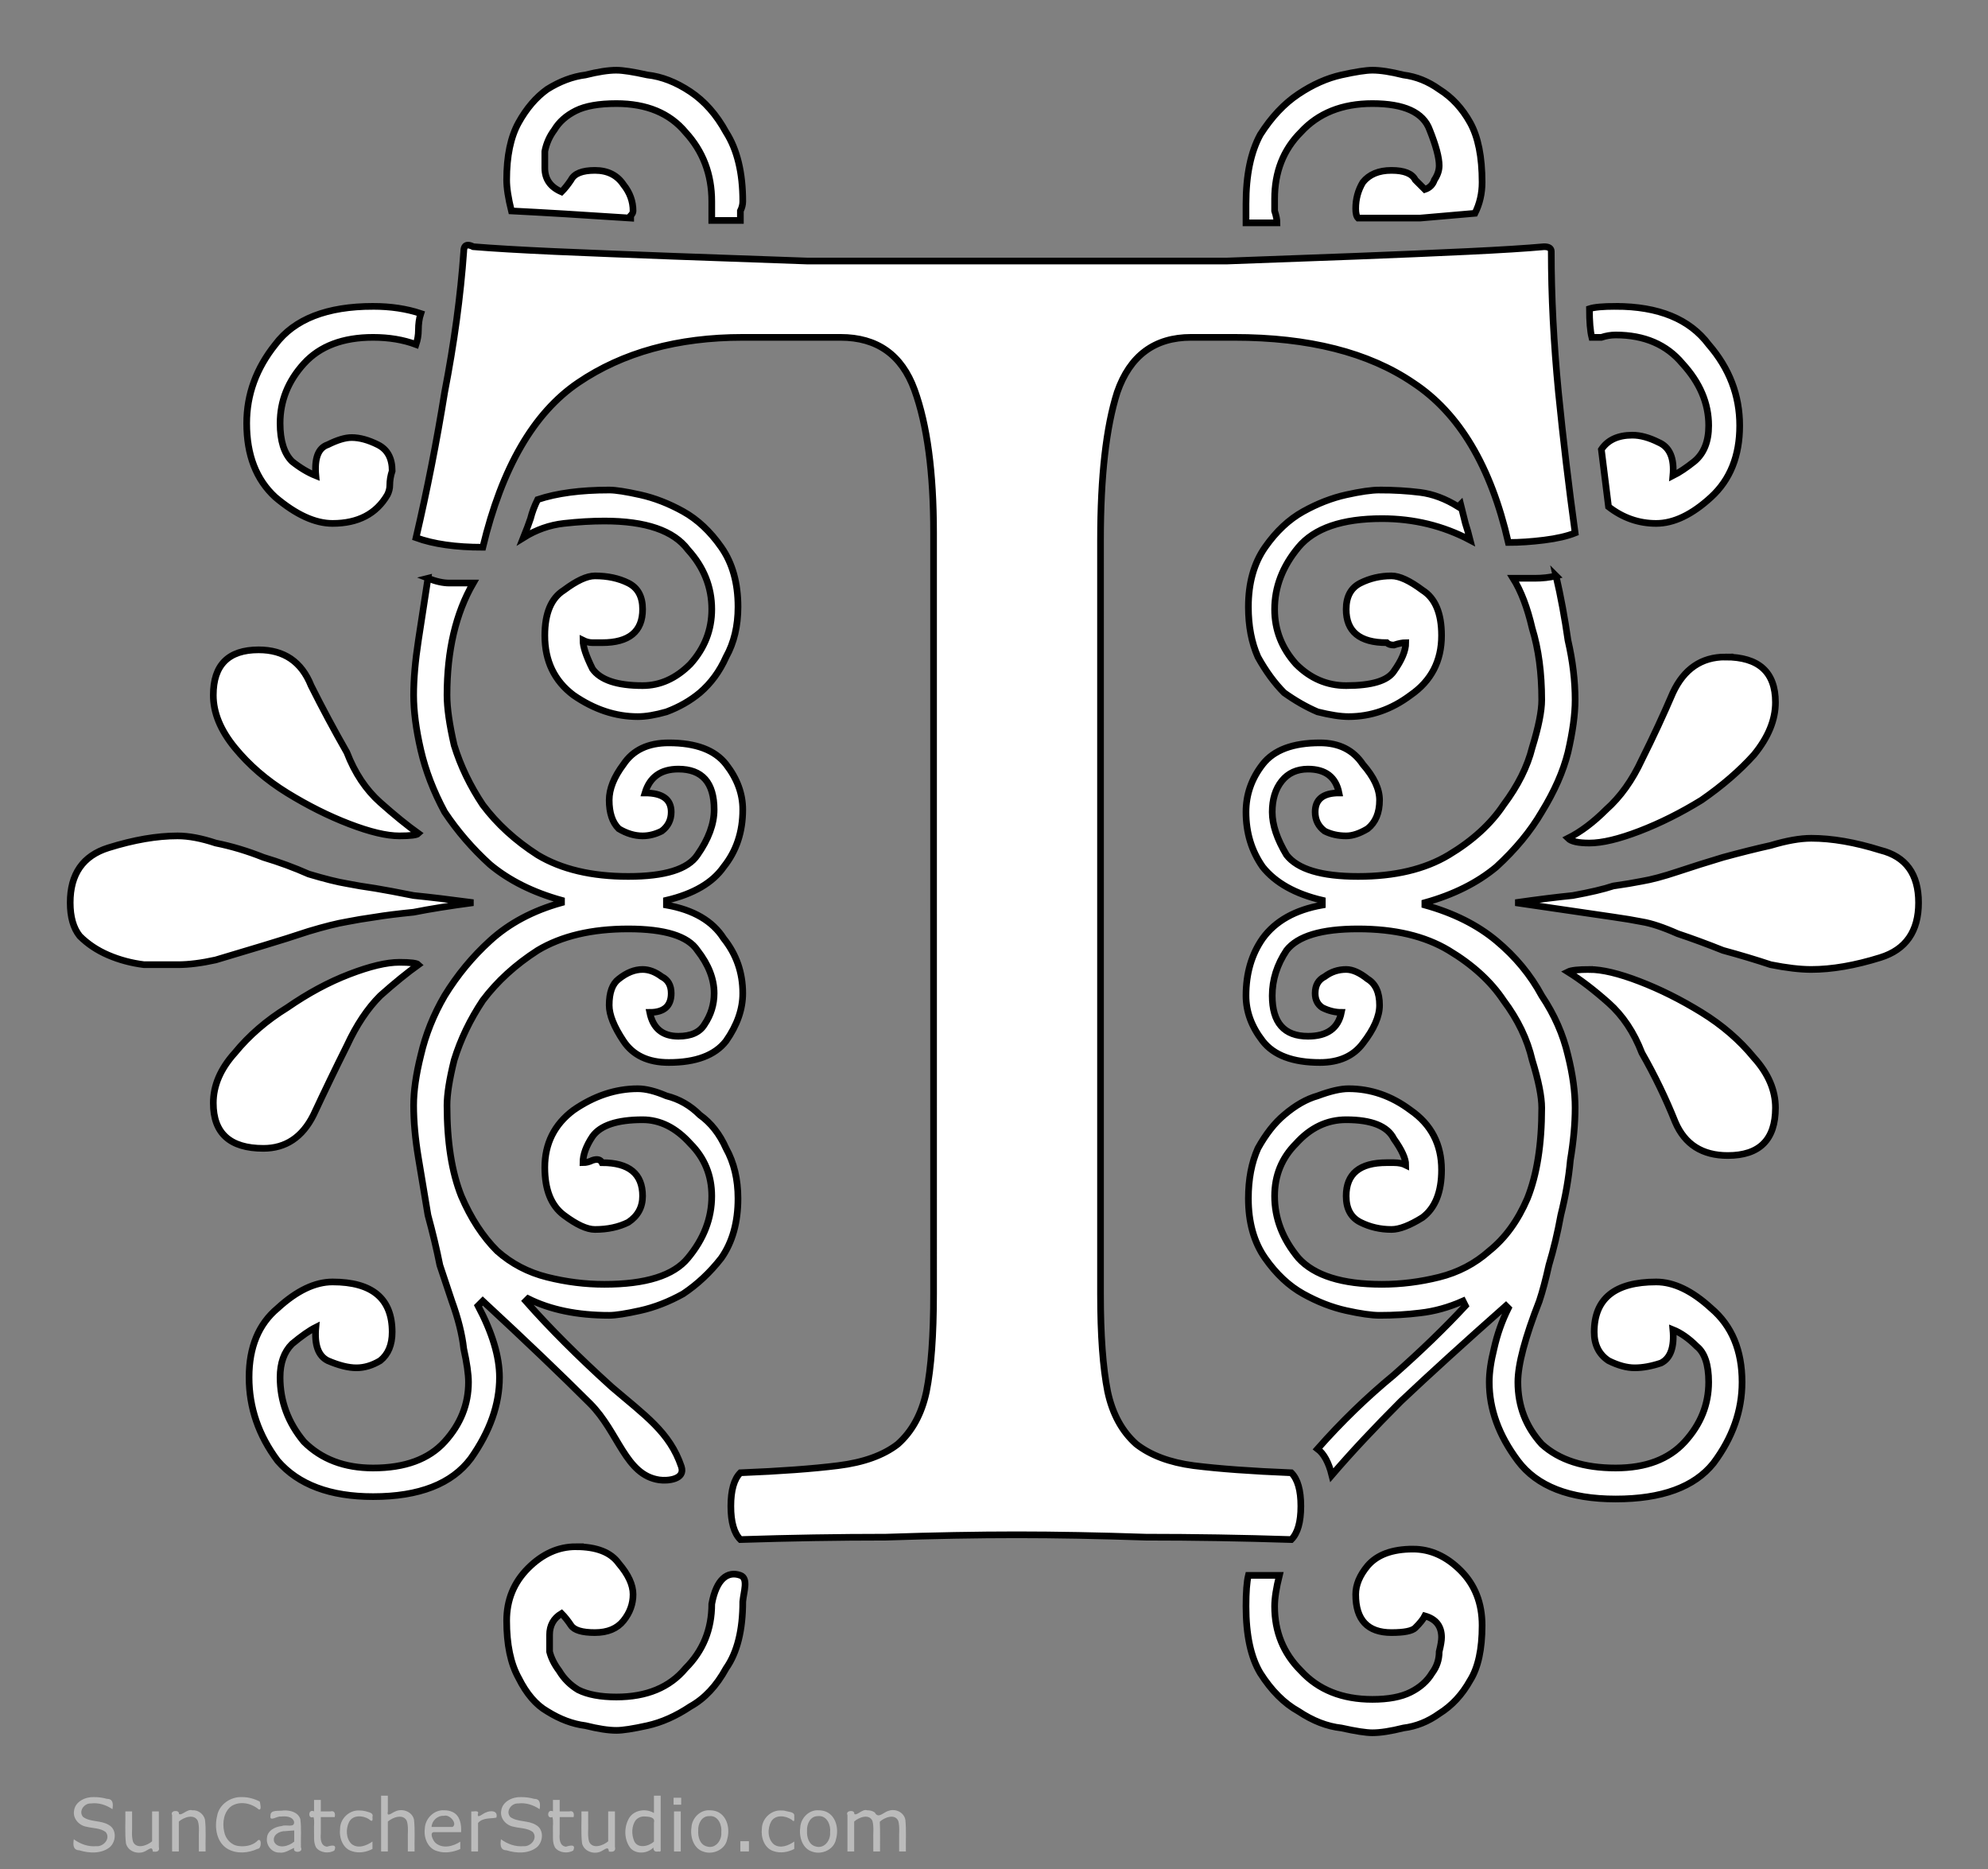 <?xml version="1.0" encoding="UTF-8" standalone="no"?>
<svg
   xmlns:dc="http://purl.org/dc/elements/1.1/"
   xmlns:cc="http://creativecommons.org/ns#"
   xmlns:rdf="http://www.w3.org/1999/02/22-rdf-syntax-ns#"
   xmlns:svg="http://www.w3.org/2000/svg"
   xmlns="http://www.w3.org/2000/svg"
   xmlns:sodipodi="http://sodipodi.sourceforge.net/DTD/sodipodi-0.dtd"
   xmlns:inkscape="http://www.inkscape.org/namespaces/inkscape"
   enable-background="new 0 0 615 483"
   version="1.1"
   viewBox="0 0 297.857 280"
   xml:space="preserve"
   id="svg92"
   sodipodi:docname="decorative-ornamental-font-letter-t-111111.svg"
   width="297.857"
   height="280"
   inkscape:version="1.0.1 (3bc2e813f5, 2020-09-07)"><rect x="0" y="0" width="297.857" height="280" fill="#808080" stroke="none"/><defs
   id="defs96">
	
	
	
	
	
	
	
</defs><sodipodi:namedview
   pagecolor="#ffffff"
   bordercolor="#666666"
   borderopacity="1"
   objecttolerance="10"
   gridtolerance="10"
   guidetolerance="10"
   inkscape:pageopacity="0"
   inkscape:pageshadow="2"
   inkscape:window-width="1366"
   inkscape:window-height="705"
   id="namedview94"
   showgrid="false"
   fit-margin-top="10"
   fit-margin-left="10"
   fit-margin-right="10"
   fit-margin-bottom="20"
   inkscape:showpageshadow="false"
   inkscape:zoom="1.3061355"
   inkscape:cx="211.98615"
   inkscape:cy="133.45957"
   inkscape:window-x="-8"
   inkscape:window-y="-8"
   inkscape:window-maximized="1"
   inkscape:current-layer="svg92"
   inkscape:document-rotation="0"
   lock-margins="false" />


















<g
   aria-label="t"
   style="font-style:normal;font-variant:normal;font-weight:normal;font-stretch:normal;font-size:6.667px;line-height:1.25;font-family:'Open Sans';-inkscape-font-specification:'Open Sans, Normal';font-variant-ligatures:normal;font-variant-caps:normal;font-variant-numeric:normal;font-feature-settings:normal;text-align:start;letter-spacing:0px;word-spacing:0px;writing-mode:lr-tb;text-anchor:start;fill:#ffffff;fill-opacity:1;stroke:#000000;stroke-width:0.933;stroke-opacity:1"
   id="text825"
   transform="matrix(1.072,0,0,1.072,-58.804,-52.732)"><path
     style="font-style:normal;font-variant:normal;font-weight:normal;font-stretch:normal;font-size:333.333px;font-family:'Apex Lake';-inkscape-font-specification:'Apex Lake';fill:#ffffff;fill-opacity:1;stroke:#000000;stroke-width:0.933;stroke-opacity:1"
     d="m 109.195,33.738 c -1.111,0 -2.556,0.222 -4.334,0.666 -1.778,0.222 -3.556,0.889 -5.334,2 -1.556,1.111 -2.889,2.668 -4,4.668 -1.111,2 -1.666,4.667 -1.666,8 0,1.111 0.222,2.554 0.666,4.332 4.444,0.222 10.001,0.556 16.668,1 v -0.332 c 0.222,-0.222 0.332,-0.446 0.332,-0.668 0,-1.333 -0.443,-2.555 -1.332,-3.666 -0.889,-1.333 -2.222,-2 -4,-2 -1.778,0 -2.89,0.445 -3.334,1.334 -0.444,0.667 -0.89,1.222 -1.334,1.666 -1.556,-0.667 -2.332,-1.778 -2.332,-3.334 v -2.332 c 0.222,-1.111 0.665,-2.111 1.332,-3 0.667,-1.111 1.667,-2.001 3,-2.668 1.333,-0.667 3.224,-1 5.668,-1 4.222,0 7.444,1.333 9.666,4 2.444,2.667 3.666,5.89 3.666,9.668 v 2.666 h 4 v -1.334 c 0.222,-0.444 0.334,-0.888 0.334,-1.332 0,-4 -0.778,-7.224 -2.334,-9.668 -1.333,-2.444 -3,-4.333 -5,-5.666 -2,-1.333 -4,-2.112 -6,-2.334 -2,-0.444 -3.443,-0.666 -4.332,-0.666 z m 105.666,0 c -0.889,0 -2.334,0.222 -4.334,0.666 -2,0.444 -4,1.335 -6,2.668 -2,1.333 -3.776,3.222 -5.332,5.666 -1.333,2.444 -2,5.666 -2,9.666 v 2.668 h 4.332 c 0,-0.444 -0.11,-1.001 -0.332,-1.668 v -1.666 c 0,-3.778 1.222,-6.89 3.666,-9.334 2.444,-2.667 5.778,-4 10,-4 4.444,0 7.111,1.224 8,3.668 0.889,2.222 1.334,3.889 1.334,5 0,0.667 -0.224,1.333 -0.668,2 -0.222,0.667 -0.665,1.11 -1.332,1.332 -0.222,-0.222 -0.667,-0.665 -1.334,-1.332 -0.444,-0.889 -1.556,-1.334 -3.334,-1.334 -1.778,0 -3.111,0.555 -4,1.666 -0.667,1.111 -1,2.335 -1,3.668 0,0.667 0.112,1.11 0.334,1.332 h 8.666 c 2.667,-0.222 5.224,-0.444 7.668,-0.666 0.667,-1.333 1,-2.778 1,-4.334 0,-3.556 -0.557,-6.332 -1.668,-8.332 -1.111,-2 -2.554,-3.557 -4.332,-4.668 -1.556,-1.111 -3.222,-1.778 -5,-2 -1.778,-0.444 -3.223,-0.666 -4.334,-0.666 z M 88.383,58.186 c -0.347,0.035 -0.521,0.331 -0.521,0.887 -0.444,6.222 -1.333,12.777 -2.666,19.666 -1.111,6.889 -2.444,13.667 -4,20.334 2.444,0.889 5.554,1.332 9.332,1.332 2.667,-11.111 7.112,-18.778 13.334,-23 6.222,-4.222 13.889,-6.332 23,-6.332 h 13.666 c 5.111,0 8.556,2.443 10.334,7.332 1.778,4.889 2.666,11.556 2.666,20 V 204.738 c 0,5.778 -0.333,10.333 -1,13.666 -0.667,3.111 -2,5.556 -4,7.334 -2,1.556 -4.776,2.556 -8.332,3 -3.556,0.444 -8.112,0.778 -13.668,1 -0.889,0.889 -1.332,2.444 -1.332,4.666 0,2.222 0.443,3.779 1.332,4.668 6.889,-0.222 13.667,-0.334 20.334,-0.334 6.667,-0.222 12.778,-0.334 18.334,-0.334 5.333,0 11.333,0.112 18,0.334 6.667,0 13.443,0.112 20.332,0.334 0.889,-0.889 1.334,-2.446 1.334,-4.668 0,-2.222 -0.445,-3.777 -1.334,-4.666 -5.556,-0.222 -10.11,-0.556 -13.666,-1 -3.333,-0.444 -6,-1.444 -8,-3 -2,-1.778 -3.333,-4.223 -4,-7.334 -0.667,-3.333 -1,-7.888 -1,-13.666 V 99.404 c 0,-8.889 0.778,-15.777 2.334,-20.666 1.778,-5.111 5.221,-7.666 10.332,-7.666 h 6 c 10.444,0 18.778,2.11 25,6.332 6.444,4.222 10.89,11.667 13.334,22.334 1.556,0 3.222,-0.112 5,-0.334 1.778,-0.222 3.223,-0.556 4.334,-1 -0.889,-6.444 -1.667,-12.999 -2.334,-19.666 -0.667,-6.889 -1,-13.444 -1,-19.666 0,-0.444 -0.333,-0.668 -1,-0.668 -2.444,0.222 -5.999,0.446 -10.666,0.668 -4.667,0.222 -9.89,0.444 -15.668,0.666 -5.778,0.222 -11.778,0.444 -18,0.666 h -17.332 -23.668 -17.666 c -6.444,-0.222 -12.666,-0.444 -18.666,-0.666 -6,-0.222 -11.557,-0.444 -16.668,-0.666 -4.889,-0.222 -8.665,-0.446 -11.332,-0.668 -0.333,-0.167 -0.604,-0.24 -0.812,-0.219 z m -13.188,8.553 c -6.444,0 -11.001,1.778 -13.668,5.334 -2.667,3.333 -4,7 -4,11 0,4.444 1.333,7.888 4,10.332 2.889,2.444 5.556,3.668 8,3.668 3.556,0 6.112,-1.333 7.668,-4 0.222,-0.444 0.332,-0.89 0.332,-1.334 0,-0.667 0.112,-1.333 0.334,-2 0,-1.778 -0.667,-2.999 -2,-3.666 -1.333,-0.667 -2.555,-1 -3.666,-1 -0.889,0 -2.001,0.333 -3.334,1 -1.333,0.444 -1.888,1.888 -1.666,4.332 -1.111,-0.444 -2.223,-1.111 -3.334,-2 -1.111,-1.111 -1.666,-2.888 -1.666,-5.332 10e-7,-3.111 1.11,-5.89 3.332,-8.334 2.222,-2.444 5.446,-3.666 9.668,-3.666 2.222,0 4.222,0.333 6,1 0.222,-0.667 0.332,-1.333 0.332,-2 0,-0.889 0.112,-1.667 0.334,-2.334 -2,-0.667 -4.222,-1 -6.666,-1 z m 173.666,0 c -1.778,0 -2.999,0.112 -3.666,0.334 0,1.778 0.11,3.111 0.332,4 h 1.334 c 0.667,-0.222 1.333,-0.334 2,-0.334 4,0 7.112,1.333 9.334,4 2.444,2.667 3.666,5.555 3.666,8.666 0,2.222 -0.667,3.889 -2,5 -1.111,0.889 -2.111,1.556 -3,2 0.222,-2.444 -0.444,-3.999 -2,-4.666 -1.333,-0.667 -2.555,-1 -3.666,-1 -2,0 -3.445,0.667 -4.334,2 l 1,8 c 2,1.556 4.222,2.334 6.666,2.334 2.444,0 5.001,-1.224 7.668,-3.668 2.667,-2.444 4,-5.778 4,-10 0,-4.222 -1.445,-7.999 -4.334,-11.332 -2.667,-3.556 -7,-5.334 -13,-5.334 z M 108.195,92.404 c -4,0 -7.333,0.445 -10,1.334 -0.444,0.889 -0.778,1.777 -1,2.666 -0.222,0.667 -0.556,1.557 -1,2.668 1.778,-1.111 3.666,-1.778 5.666,-2 2,-0.222 3.888,-0.334 5.666,-0.334 5.778,0 9.668,1.333 11.668,4 2.222,2.444 3.332,5.223 3.332,8.334 0,2.889 -1,5.444 -3,7.666 -2,2 -4.222,3 -6.666,3 -3.556,0 -5.889,-0.778 -7,-2.334 -0.889,-1.778 -1.334,-3.111 -1.334,-4 0.444,0.222 0.89,0.334 1.334,0.334 h 1.334 c 3.778,0 5.666,-1.555 5.666,-4.666 0,-1.778 -0.667,-3.001 -2,-3.668 -1.333,-0.667 -2.888,-1 -4.666,-1 -1.111,0 -2.556,0.667 -4.334,2 -1.778,1.111 -2.666,3.223 -2.666,6.334 0,3.556 1.333,6.334 4,8.334 2.889,2 5.889,3 9,3 1.111,0 2.444,-0.224 4,-0.668 1.778,-0.667 3.333,-1.555 4.666,-2.666 1.556,-1.333 2.777,-3 3.666,-5 1.111,-2 1.668,-4.333 1.668,-7 0,-3.333 -0.778,-6.112 -2.334,-8.334 -1.556,-2.222 -3.334,-3.889 -5.334,-5 -2,-1.111 -4,-1.888 -6,-2.332 -2,-0.444 -3.443,-0.668 -4.332,-0.668 z m 107.666,0 c -1.111,0 -2.666,0.224 -4.666,0.668 -2,0.444 -4,1.221 -6,2.332 -2,1.111 -3.778,2.778 -5.334,5 -1.556,2.222 -2.334,5.001 -2.334,8.334 0,2.667 0.445,5 1.334,7 1.111,2 2.333,3.667 3.666,5 1.556,1.111 3.112,1.999 4.668,2.666 1.778,0.444 3.221,0.668 4.332,0.668 3.111,0 6.001,-1 8.668,-3 2.889,-2 4.332,-4.778 4.332,-8.334 0,-3.111 -0.888,-5.223 -2.666,-6.334 -1.778,-1.333 -3.223,-2 -4.334,-2 -1.556,0 -2.999,0.333 -4.332,1 -1.333,0.667 -2,1.89 -2,3.668 0,3.111 1.888,4.666 5.666,4.666 0.222,0.222 0.556,0.334 1,0.334 0.667,-0.222 1.222,-0.334 1.666,-0.334 0,1.111 -0.555,2.444 -1.666,4 -0.889,1.333 -3.11,2 -6.666,2 -2.667,0 -5,-1 -7,-3 -2,-2.222 -3,-4.777 -3,-7.666 0,-3.111 1.11,-6.001 3.332,-8.668 2.222,-2.667 6.112,-4 11.668,-4 4.444,0 8.554,1 12.332,3 -0.222,-0.889 -0.444,-1.665 -0.666,-2.332 l -0.666,-2.668 -0.334,0.334 c -1.778,-1.111 -3.556,-1.778 -5.334,-2 -1.778,-0.222 -3.666,-0.334 -5.666,-0.334 z m 24.666,12 c -0.889,0.222 -1.889,0.334 -3,0.334 h -3 c 1.111,1.778 2.001,4.111 2.668,7 0.889,2.889 1.332,6.222 1.332,10 0,1.556 -0.443,3.777 -1.332,6.666 -0.667,2.667 -2,5.333 -4,8 -1.778,2.667 -4.335,5 -7.668,7 -3.333,2 -7.555,3 -12.666,3 -5.111,0 -8.444,-1 -10,-3 -1.333,-2.222 -2,-4.222 -2,-6 0,-1.778 0.445,-3.221 1.334,-4.332 0.889,-1.111 2.11,-1.668 3.666,-1.668 2.444,0 3.89,1.112 4.334,3.334 -2.222,0 -3.334,0.888 -3.334,2.666 0,1.111 0.445,2.001 1.334,2.668 0.889,0.444 1.889,0.666 3,0.666 0.889,0 1.889,-0.333 3,-1 1.111,-0.889 1.666,-2.222 1.666,-4 0,-1.556 -0.778,-3.222 -2.334,-5 -1.333,-2 -3.333,-3 -6,-3 -3.778,0 -6.444,1 -8,3 -1.556,2 -2.332,4.222 -2.332,6.666 0,2.889 0.776,5.446 2.332,7.668 1.778,2.222 4.556,3.777 8.334,4.666 v 0.666 c -3.778,0.667 -6.556,2.224 -8.334,4.668 -1.556,2.222 -2.332,4.889 -2.332,8 0,2.222 0.776,4.332 2.332,6.332 1.556,2 4.222,3 8,3 2.667,0 4.667,-0.888 6,-2.666 1.556,-2 2.334,-3.778 2.334,-5.334 0,-1.778 -0.555,-2.999 -1.666,-3.666 -1.111,-0.889 -2.111,-1.334 -3,-1.334 -1.111,0 -2.111,0.333 -3,1 -0.889,0.444 -1.334,1.223 -1.334,2.334 0,0.889 0.333,1.556 1,2 0.889,0.444 1.777,0.666 2.666,0.666 -0.444,2.222 -1.999,3.334 -4.666,3.334 -3.333,0 -5,-1.888 -5,-5.666 0,-2.222 0.667,-4.334 2,-6.334 1.556,-2 4.889,-3 10,-3 5.111,0 9.333,1 12.666,3 3.333,2 5.89,4.333 7.668,7 2,2.667 3.333,5.445 4,8.334 0.889,2.889 1.332,5.11 1.332,6.666 0,5.111 -0.667,9.333 -2,12.666 -1.333,3.111 -3.11,5.556 -5.332,7.334 -2,1.778 -4.333,2.999 -7,3.666 -2.667,0.667 -5.333,1 -8,1 -5.556,0 -9.446,-1.222 -11.668,-3.666 -2.222,-2.667 -3.332,-5.555 -3.332,-8.666 0,-2.889 1,-5.334 3,-7.334 2,-2.222 4.333,-3.334 7,-3.334 3.556,0 5.777,0.89 6.666,2.668 1.111,1.556 1.666,2.777 1.666,3.666 -0.444,-0.222 -0.999,-0.334 -1.666,-0.334 h -1 c -3.778,0 -5.666,1.557 -5.666,4.668 0,1.778 0.667,2.999 2,3.666 1.333,0.667 2.776,1 4.332,1 1.111,0 2.556,-0.555 4.334,-1.666 1.778,-1.333 2.666,-3.557 2.666,-6.668 0,-3.556 -1.443,-6.332 -4.332,-8.332 -2.667,-2 -5.557,-3 -8.668,-3 -1.111,0 -2.554,0.333 -4.332,1 -1.556,0.444 -3.112,1.333 -4.668,2.666 -1.333,1.111 -2.555,2.666 -3.666,4.666 -0.889,2 -1.334,4.333 -1.334,7 0,3.333 0.778,6.112 2.334,8.334 1.556,2.222 3.334,3.889 5.334,5 2,1.111 4,1.89 6,2.334 2,0.444 3.555,0.666 4.666,0.666 2,0 3.888,-0.112 5.666,-0.334 2,-0.222 4,-0.777 6,-1.666 l 0.334,0.666 c -2.889,3.111 -6.222,6.335 -10,9.668 -3.778,3.111 -7.333,6.554 -10.666,10.332 0.889,0.667 1.556,1.89 2,3.668 2.667,-3.111 5.888,-6.556 9.666,-10.334 4,-3.778 8.888,-8.223 14.666,-13.334 l 0.334,0.334 c -0.889,1.778 -1.556,3.666 -2,5.666 -0.444,1.778 -0.666,3.335 -0.666,4.668 0,3.778 1.333,7.444 4,11 2.667,3.556 7.222,5.332 13.666,5.332 6.444,0 10.999,-1.667 13.666,-5 2.667,-3.556 4,-7.332 4,-11.332 0,-4.444 -1.443,-7.89 -4.332,-10.334 -2.667,-2.444 -5.224,-3.666 -7.668,-3.666 -5.778,0 -8.666,2.333 -8.666,7 0,1.778 0.667,3.111 2,4 1.333,0.667 2.555,1 3.666,1 1.111,0 2.335,-0.224 3.668,-0.668 1.333,-0.667 1.888,-2.222 1.666,-4.666 1.111,0.444 2.223,1.223 3.334,2.334 1.111,0.889 1.666,2.556 1.666,5 0,3.111 -1.112,5.888 -3.334,8.332 -2.222,2.444 -5.444,3.668 -9.666,3.668 -4.444,0 -7.89,-1.112 -10.334,-3.334 -2.222,-2.444 -3.332,-5.333 -3.332,-8.666 0,-2.444 1,-6.223 3,-11.334 0.444,-1.333 0.888,-3 1.332,-5 0.667,-2.222 1.224,-4.556 1.668,-7 0.667,-2.667 1.11,-5.222 1.332,-7.666 0.444,-2.667 0.668,-5.112 0.668,-7.334 0,-2.222 -0.333,-4.667 -1,-7.334 -0.667,-2.889 -1.89,-5.665 -3.668,-8.332 -1.556,-2.889 -3.665,-5.446 -6.332,-7.668 -2.667,-2.222 -6,-3.889 -10,-5 v -0.332 c 4,-1.111 7.333,-2.778 10,-5 2.667,-2.444 4.776,-5.001 6.332,-7.668 1.778,-2.889 3.001,-5.665 3.668,-8.332 0.667,-2.889 1,-5.334 1,-7.334 0,-2.667 -0.333,-5.445 -1,-8.334 -0.444,-3.111 -1.001,-6.111 -1.668,-9 z m -157.666,0.334 c -0.444,2.889 -0.89,5.777 -1.334,8.666 -0.444,2.889 -0.666,5.446 -0.666,7.668 0,2.222 0.333,4.777 1,7.666 0.667,2.889 1.778,5.777 3.334,8.666 1.778,2.667 3.888,5.112 6.332,7.334 2.667,2.222 6,3.889 10,5 v 0.334 c -4,1.111 -7.333,2.888 -10,5.332 -2.444,2.222 -4.554,4.779 -6.332,7.668 -1.556,2.667 -2.667,5.443 -3.334,8.332 -0.667,2.667 -1,5 -1,7 0,2.222 0.222,4.667 0.666,7.334 0.444,2.667 0.89,5.333 1.334,8 0.667,2.444 1.222,4.778 1.666,7 0.667,2 1.224,3.667 1.668,5 0.889,2.444 1.444,4.666 1.666,6.666 0.444,2 0.666,3.557 0.666,4.668 0,3.111 -1.11,5.888 -3.332,8.332 -2.222,2.444 -5.556,3.668 -10,3.668 -4,0 -7.224,-1.224 -9.668,-3.668 -2.222,-2.667 -3.332,-5.667 -3.332,-9 10e-7,-2 0.555,-3.555 1.666,-4.666 1.333,-1.111 2.445,-1.89 3.334,-2.334 -0.222,2.444 0.333,4.001 1.666,4.668 1.556,0.667 2.889,1 4,1 1.111,0 2.223,-0.333 3.334,-1 1.111,-0.889 1.666,-2.222 1.666,-4 0,-4.667 -2.778,-7 -8.334,-7 -2.444,0 -4.999,1.222 -7.666,3.666 -2.667,2.222 -4,5.444 -4,9.666 0,4.222 1.333,8.112 4,11.668 2.889,3.333 7.334,5 13.334,5 6.444,0 10.999,-1.778 13.666,-5.334 2.667,-3.778 4,-7.556 4,-11.334 0,-2.889 -1,-6.222 -3,-10 l 0.666,-0.666 c 6,5.556 11,10.334 15,14.334 4,4 4.92,9.973 9.668,10.666 1.189,0.173 3.688,-0.075 3.082,-1.867 -1.623,-4.804 -5.083,-7.133 -9.75,-11.133 -4.667,-4.222 -8.667,-8.222 -12,-12 l 0.334,-0.334 c 3.111,1.556 6.89,2.334 11.334,2.334 0.889,0 2.332,-0.222 4.332,-0.666 2,-0.444 4,-1.223 6,-2.334 2,-1.333 3.778,-3 5.334,-5 1.556,-2.222 2.334,-5.001 2.334,-8.334 0,-2.667 -0.557,-5 -1.668,-7 -0.889,-2 -2.11,-3.555 -3.666,-4.666 -1.333,-1.333 -2.888,-2.222 -4.666,-2.666 -1.556,-0.667 -2.889,-1 -4,-1 -3.111,0 -6.111,1 -9,3 -2.667,2 -4,4.667 -4,8 0,3.111 0.888,5.333 2.666,6.666 1.778,1.333 3.223,2 4.334,2 1.778,0 3.333,-0.333 4.666,-1 1.333,-0.889 2,-2.11 2,-3.666 0,-3.111 -1.888,-4.668 -5.666,-4.668 -0.222,-0.444 -0.667,-0.554 -1.334,-0.332 -0.444,0.222 -0.89,0.332 -1.334,0.332 0,-1.111 0.445,-2.333 1.334,-3.666 1.111,-1.556 3.444,-2.334 7,-2.334 2.444,0 4.666,1.112 6.666,3.334 2,2 3,4.445 3,7.334 0,3.111 -1.11,5.999 -3.332,8.666 -2,2.444 -5.89,3.666 -11.668,3.666 -2.667,0 -5.333,-0.333 -8,-1 -2.667,-0.667 -5,-1.888 -7,-3.666 -2,-2 -3.667,-4.555 -5,-7.666 -1.333,-3.333 -2,-7.557 -2,-12.668 0,-1.556 0.333,-3.665 1,-6.332 0.889,-2.889 2.222,-5.667 4,-8.334 2,-2.667 4.557,-5 7.668,-7 3.333,-2 7.555,-3 12.666,-3 5.111,0 8.333,1 9.666,3 1.556,2 2.334,4 2.334,6 0,1.556 -0.445,3.001 -1.334,4.334 -0.667,1.111 -1.888,1.666 -3.666,1.666 -2.222,0 -3.556,-1.112 -4,-3.334 2,0 3,-0.888 3,-2.666 0,-1.111 -0.445,-1.89 -1.334,-2.334 -0.889,-0.667 -1.777,-1 -2.666,-1 -1.111,0 -2.223,0.445 -3.334,1.334 -0.889,0.667 -1.332,1.888 -1.332,3.666 0,1.333 0.667,3 2,5 1.333,2 3.443,3 6.332,3 3.778,0 6.444,-1 8,-3 1.556,-2.222 2.334,-4.444 2.334,-6.666 0,-2.889 -0.888,-5.444 -2.666,-7.666 -1.556,-2.444 -4.222,-4.001 -8,-4.668 v -0.666 c 3.778,-0.889 6.444,-2.444 8,-4.666 1.778,-2.222 2.666,-4.889 2.666,-8 0,-2.222 -0.778,-4.334 -2.334,-6.334 -1.556,-2 -4.222,-3 -8,-3 -2.889,0 -4.999,1 -6.332,3 -1.333,1.778 -2,3.444 -2,5 0,1.778 0.443,3.111 1.332,4 1.111,0.667 2.223,1 3.334,1 0.889,0 1.777,-0.222 2.666,-0.666 0.889,-0.667 1.334,-1.557 1.334,-2.668 0,-1.778 -1.222,-2.666 -3.666,-2.666 0.667,-2.222 2.222,-3.334 4.666,-3.334 3.333,0 5,1.89 5,5.668 0,2 -0.778,4.11 -2.334,6.332 -1.333,2 -4.555,3 -9.666,3 -5.111,0 -9.333,-1 -12.666,-3 -3.111,-2 -5.668,-4.333 -7.668,-7 -1.778,-2.667 -3.111,-5.443 -4,-8.332 -0.667,-2.889 -1,-5.222 -1,-7 0,-6.222 1.224,-11.446 3.668,-15.668 h -3.334 c -0.889,0 -1.889,-0.222 -3,-0.666 z m -23.666,10 c -4.222,0 -6.334,2.112 -6.334,6.334 0,2.444 1,4.888 3,7.332 2,2.444 4.445,4.556 7.334,6.334 2.889,1.778 5.777,3.223 8.666,4.334 2.889,1.111 5.222,1.666 7,1.666 1.556,0 2.444,-0.112 2.666,-0.334 -1.556,-1.111 -3.332,-2.554 -5.332,-4.332 -2,-1.778 -3.557,-4.111 -4.668,-7 -1.778,-3.111 -3.444,-6.223 -5,-9.334 -1.333,-3.333 -3.776,-5 -7.332,-5 z m 205,1 c -3.333,0 -5.778,1.667 -7.334,5 -1.333,3.111 -2.778,6.223 -4.334,9.334 -1.333,2.889 -3,5.222 -5,7 -1.778,1.778 -3.554,3.111 -5.332,4 0.444,0.444 1.444,0.666 3,0.666 1.778,0 4.111,-0.555 7,-1.666 2.889,-1.111 5.777,-2.556 8.666,-4.334 2.889,-2 5.334,-4.112 7.334,-6.334 2,-2.444 3,-4.888 3,-7.332 0,-4.222 -2.333,-6.334 -7,-6.334 z m -216.334,25 c -2.889,0 -6.11,0.555 -9.666,1.666 -3.556,1.111 -5.334,3.668 -5.334,7.668 0,2 0.445,3.555 1.334,4.666 1.111,1.111 2.444,1.999 4,2.666 1.556,0.667 3.222,1.112 5,1.334 h 4.666 c 1.556,0 3.334,-0.222 5.334,-0.666 l 6.666,-2 c 2.222,-0.667 4.334,-1.333 6.334,-2 2.222,-0.667 3.999,-1.112 5.332,-1.334 1.111,-0.222 2.444,-0.444 4,-0.666 1.333,-0.222 3.112,-0.446 5.334,-0.668 2.222,-0.444 5.001,-0.888 8.334,-1.332 -3.333,-0.444 -6.112,-0.778 -8.334,-1 -2.222,-0.444 -4.001,-0.778 -5.334,-1 -1.556,-0.222 -2.889,-0.446 -4,-0.668 -1.333,-0.222 -3.11,-0.665 -5.332,-1.332 -2,-0.889 -4.112,-1.667 -6.334,-2.334 -2.222,-0.889 -4.444,-1.556 -6.666,-2 -2,-0.667 -3.778,-1 -5.334,-1 z m 228.334,0.334 c -1.556,0 -3.446,0.333 -5.668,1 -2,0.444 -4.222,0.999 -6.666,1.666 -2.222,0.667 -4.334,1.333 -6.334,2 -2,0.667 -3.667,1.112 -5,1.334 -1.111,0.222 -2.444,0.444 -4,0.666 -1.333,0.444 -3.222,0.89 -5.666,1.334 -2.222,0.222 -4.889,0.556 -8,1 6,0.889 10.555,1.556 13.666,2 1.556,0.222 2.889,0.444 4,0.666 1.333,0.222 3,0.777 5,1.666 2,0.667 4.112,1.445 6.334,2.334 2.444,0.667 4.666,1.333 6.666,2 2.222,0.444 4.112,0.666 5.668,0.666 2.889,0 6.11,-0.555 9.666,-1.666 3.556,-1.111 5.334,-3.666 5.334,-7.666 0,-4 -1.778,-6.445 -5.334,-7.334 -3.556,-1.111 -6.777,-1.666 -9.666,-1.666 z M 78.861,158.404 c -1.778,0 -4.111,0.557 -7,1.668 -2.889,1.111 -5.777,2.666 -8.666,4.666 -2.889,1.778 -5.334,3.89 -7.334,6.334 -2,2.222 -3,4.556 -3,7 0,4.222 2.333,6.332 7,6.332 3.111,0 5.444,-1.555 7,-4.666 1.556,-3.333 3.11,-6.555 4.666,-9.666 1.333,-2.889 2.89,-5.222 4.668,-7 2,-1.778 3.776,-3.223 5.332,-4.334 -0.222,-0.222 -1.11,-0.334 -2.666,-0.334 z m 166.334,1 c -1.556,0 -2.556,0.112 -3,0.334 1.778,1.111 3.666,2.556 5.666,4.334 2,1.778 3.555,4.111 4.666,7 1.778,3.111 3.335,6.333 4.668,9.666 1.333,3.111 3.776,4.666 7.332,4.666 4.444,0 6.668,-2.222 6.668,-6.666 0,-2.444 -1,-4.778 -3,-7 -2,-2.444 -4.445,-4.556 -7.334,-6.334 -2.889,-1.778 -5.777,-3.221 -8.666,-4.332 -2.889,-1.111 -5.222,-1.668 -7,-1.668 z m -141.668,80.668 c -2.444,0 -4.666,1 -6.666,3 -2,2 -3,4.443 -3,7.332 0,3.333 0.555,6 1.666,8 1.111,2.222 2.444,3.779 4,4.668 1.778,1.111 3.556,1.778 5.334,2 1.778,0.444 3.223,0.666 4.334,0.666 0.889,0 2.332,-0.222 4.332,-0.666 2,-0.444 4,-1.335 6,-2.668 2,-1.111 3.667,-2.888 5,-5.332 1.556,-2.222 2.334,-5.334 2.334,-9.334 0.124,-1.356 0.82,-3.248 -0.334,-3.666 -1.773,-0.642 -3.353,0.487 -4,4 0,3.556 -1.222,6.556 -3.666,9 -2.222,2.667 -5.444,4 -9.666,4 -2.222,0 -4.001,-0.333 -5.334,-1 -1.111,-0.667 -1.999,-1.557 -2.666,-2.668 -0.667,-0.889 -1.112,-1.777 -1.334,-2.666 v -2.334 c 0,-1.333 0.555,-2.333 1.666,-3 0.444,0.444 0.89,1.001 1.334,1.668 0.444,0.667 1.556,1 3.334,1 1.778,0 3.111,-0.557 4,-1.668 0.889,-1.111 1.332,-2.333 1.332,-3.666 0,-1.333 -0.667,-2.778 -2,-4.334 -1.111,-1.556 -3.111,-2.332 -6,-2.332 z m 117,0.332 c -2.889,0 -4.999,0.778 -6.332,2.334 -1.111,1.333 -1.668,2.667 -1.668,4 0,3.556 1.667,5.334 5,5.334 1.778,0 2.89,-0.224 3.334,-0.668 0.667,-0.667 1.112,-1.222 1.334,-1.666 1.556,0.444 2.332,1.444 2.332,3 0,0.444 -0.11,1.111 -0.332,2 0,1.111 -0.333,2.111 -1,3 -0.667,1.111 -1.667,1.999 -3,2.666 -1.333,0.667 -3.112,1 -5.334,1 -4.222,0 -7.556,-1.333 -10,-4 -2.444,-2.444 -3.666,-5.444 -3.666,-9 0,-1.111 0.222,-2.554 0.666,-4.332 h -4.334 c -0.222,0.889 -0.332,2.332 -0.332,4.332 0,4 0.667,7.112 2,9.334 1.556,2.444 3.332,4.223 5.332,5.334 2,1.333 4,2.11 6,2.332 2,0.444 3.445,0.668 4.334,0.668 1.111,0 2.556,-0.224 4.334,-0.668 1.778,-0.222 3.444,-0.889 5,-2 1.778,-1.111 3.221,-2.666 4.332,-4.666 1.111,-1.778 1.668,-4.333 1.668,-7.666 0,-3.111 -1,-5.668 -3,-7.668 -2,-2 -4.224,-3 -6.668,-3 z"
     transform="translate(31.806,25.262)"
     id="path814"
     inkscape:connector-curvature="0"
     sodipodi:nodetypes="sccsscccscsccsccsscscccscscsssscscccscscscccscscccssccscccccssscssccscsccsccsccccsscsscccccscssccccscccscscscscsscccscscscsscccscscccsccscscsscccsscscsccssssscscscccscsssssscscccscscsssccccscssscccccscsccsccsscssscscscscsssccccssscscscsccsscssccsccsscscsccssssscscscccscscsccccccccccscscscsscscccssscsccccsccccccccsccccsscccccccscccccssscscccscsscscscsccsascccscccscccscssscsccccscscssccscccscscscscscssscsccccscscscscscsscscccscscssccsscsccssccccssccssssscscscccccccccccccssccscccccccccssscsssccssccccsscsccssccssssscccsccccaccscccscsssscsscssscsccsscsccscccscccsss" /></g>




<g transform="translate(10, 268)">  <path
     id="path833"
     style="font-size:11px;fill:#bbbbbb"
     d="m 47.099,1 c 0,2.786 0,5.572 0,8.357 0.337,0 0.673,0 1.01,0 0,-1.493 0,-2.986 0,-4.479 0.735,-0.638 2.306,-1.223 2.848,-0.082 0.278,0.918 0.103,1.896 0.148,2.844 0,0.572 0,1.144 0,1.716 0.337,0 0.673,0 1.01,0 -0.04,-1.586 0.09,-3.185 -0.086,-4.763 -0.264,-1.225 -1.778,-1.757 -2.838,-1.214 -0.475,0.186 -1.287,0.921 -1.082,-0.006 0,-0.791 0,-1.582 0,-2.373 -0.337,0 -0.673,0 -1.01,0 z m 40.879,0 c 0,0.867 0,1.733 0,2.6 -1.267,-0.783 -3.219,-0.431 -3.853,1.007 -0.668,1.336 -0.576,3.1 0.361,4.284 0.907,0.931 2.548,0.783 3.411,-0.126 -0.006,0.517 0.259,0.694 0.781,0.593 0.45,0.147 0.283,-0.323 0.31,-0.6 0,-2.586 0,-5.172 0,-7.757 -0.337,0 -0.673,0 -1.01,0 z M 4.082,1.215 c -1.271,-0.058 -2.819,0.649 -2.989,2.044 -0.207,1.167 0.756,2.214 1.87,2.396 0.955,0.251 2.038,0.167 2.865,0.787 0.807,0.955 -0.335,2.249 -1.416,2.126 C 3.212,8.679 2.013,8.238 1.057,7.531 0.948,8.299 0.894,9.152 1.883,9.184 3.353,9.64 5.153,9.73 6.426,8.737 7.411,7.904 7.534,6.058 6.301,5.39 5.135,4.66 3.591,4.995 2.464,4.203 1.705,3.369 2.598,2.109 3.618,2.168 4.755,2.011 5.916,2.389 6.85,3.029 6.959,2.289 6.993,1.478 6.029,1.477 5.397,1.299 4.739,1.21 4.082,1.215 Z m 22.209,0 c -1.709,-0.096 -3.479,1.088 -3.763,2.833 -0.432,1.76 -0.066,4.017 1.647,4.967 1.359,0.737 3.051,0.59 4.417,-0.052 0.681,0.032 0.625,-2.018 -0.121,-1.104 C 27.742,8.497 26.686,8.668 25.745,8.543 24.617,8.419 23.78,7.456 23.583,6.374 23.287,5.047 23.521,3.377 24.704,2.546 25.971,1.761 27.665,2.126 28.756,3.053 29.267,3.256 28.968,2.144 28.923,1.882 28.111,1.466 27.206,1.21 26.291,1.215 Z m 41.793,0 c -1.271,-0.058 -2.819,0.649 -2.989,2.044 -0.206,1.167 0.755,2.214 1.869,2.396 0.955,0.251 2.039,0.168 2.866,0.787 0.804,0.956 -0.335,2.249 -1.416,2.126 C 67.213,8.679 66.014,8.238 65.057,7.531 64.953,8.299 64.894,9.152 65.885,9.184 67.355,9.64 69.155,9.73 70.428,8.737 71.413,7.904 71.536,6.058 70.302,5.39 69.137,4.66 67.593,4.995 66.466,4.203 65.707,3.369 66.599,2.109 67.62,2.168 68.757,2.011 69.918,2.389 70.852,3.029 70.961,2.289 70.995,1.478 70.031,1.477 69.399,1.299 68.741,1.21 68.084,1.215 Z m 22.838,0.092 c 0,0.349 0,0.698 0,1.047 0.38,0 0.759,0 1.139,0 0,-0.349 0,-0.698 0,-1.047 -0.38,1e-6 -0.759,2e-6 -1.139,3e-6 z M 37.054,1.633 c 0,0.575 0,1.15 0,1.725 -0.89,-0.461 -0.978,1.227 -0.09,0.84 0.209,0.593 0.041,1.317 0.087,1.961 0.04,0.872 -0.128,1.831 0.319,2.618 0.606,0.795 1.917,0.937 2.724,0.437 C 40.554,8.203 39.574,8.47 38.988,8.641 38.033,8.527 38.001,7.441 38.064,6.691 c 0,-0.828 0,-1.656 0,-2.484 0.695,0 1.389,0 2.084,0 0.127,-0.55 -0.035,-1.018 -0.65,-0.85 -0.478,0 -0.956,0 -1.434,0 0,-0.575 0,-1.15 0,-1.725 -0.337,5e-6 -0.673,2e-6 -1.01,1.2e-5 z m 35.793,0 c 0,0.575 0,1.15 0,1.725 -0.89,-0.461 -0.978,1.227 -0.09,0.84 0.209,0.593 0.041,1.317 0.087,1.961 0.04,0.872 -0.128,1.831 0.319,2.618 0.606,0.795 1.917,0.937 2.724,0.437 0.459,-1.012 -0.52,-0.744 -1.107,-0.573 -0.954,-0.114 -0.986,-1.201 -0.924,-1.95 0,-0.828 0,-1.656 0,-2.484 0.695,0 1.389,0 2.084,0 0.127,-0.55 -0.035,-1.018 -0.65,-0.85 -0.478,0 -0.956,0 -1.434,0 0,-0.575 0,-1.15 0,-1.725 -0.337,5e-6 -0.673,2e-6 -1.01,1.2e-5 z M 18.808,3.191 C 18.095,2.935 17.239,4.035 16.808,3.746 16.925,3.064 15.424,3.19 15.785,3.907 c 0,1.817 0,3.633 0,5.45 0.337,0 0.673,0 1.01,0 0,-1.493 0,-2.986 0,-4.479 0.735,-0.638 2.305,-1.222 2.849,-0.082 0.279,0.902 0.104,1.863 0.149,2.794 0,0.589 0,1.177 0,1.766 0.337,0 0.673,0 1.01,0 -0.044,-1.594 0.099,-3.201 -0.094,-4.785 -0.207,-0.836 -1.034,-1.458 -1.9,-1.381 z m 37.744,0 c -1.522,-0.107 -2.87,1.257 -2.903,2.752 -0.188,1.363 0.45,2.995 1.887,3.37 1.128,0.363 2.364,0.154 3.426,-0.321 0,-0.367 0,-0.734 0,-1.102 C 57.907,8.606 56.317,9.001 55.261,8.084 54.886,7.777 54.255,6.455 55.062,6.463 c 1.34,0 2.68,0 4.02,0 C 59.16,5.347 58.934,3.953 57.796,3.441 57.409,3.257 56.977,3.191 56.552,3.191 Z m 39.789,0 c -1.434,-0.105 -2.683,1.183 -2.741,2.581 -0.215,1.417 0.332,3.201 1.85,3.632 1.414,0.476 3.211,-0.334 3.501,-1.87 0.431,-1.475 0.068,-3.44 -1.461,-4.124 -0.361,-0.155 -0.756,-0.22 -1.148,-0.219 z m 16.301,0 c -1.434,-0.105 -2.683,1.183 -2.741,2.581 -0.215,1.417 0.332,3.201 1.85,3.632 1.414,0.476 3.211,-0.334 3.501,-1.87 0.431,-1.475 0.068,-3.44 -1.461,-4.124 -0.361,-0.155 -0.756,-0.22 -1.148,-0.219 z m 7.283,0 c -0.696,-0.265 -1.519,0.857 -1.932,0.554 0.117,-0.682 -1.384,-0.556 -1.023,0.162 0,1.817 0,3.633 0,5.45 0.337,0 0.673,0 1.01,0 0,-1.493 0,-2.986 0,-4.479 0.693,-0.641 2.263,-1.226 2.742,-0.073 0.237,0.923 0.08,1.89 0.121,2.835 0,0.572 0,1.144 0,1.716 0.337,0 0.673,0 1.01,0 -0.018,-1.484 0.041,-2.97 -0.037,-4.453 0.701,-0.648 2.287,-1.268 2.779,-0.095 0.238,0.922 0.081,1.888 0.122,2.832 0,0.572 0,1.144 0,1.716 0.337,0 0.673,0 1.01,0 -0.037,-1.576 0.082,-3.162 -0.077,-4.731 -0.192,-1.116 -1.457,-1.724 -2.485,-1.366 -0.78,0.179 -1.557,1.282 -2.097,0.257 -0.331,-0.23 -0.74,-0.338 -1.141,-0.326 z M 32.478,3.213 C 31.839,3.355 30.469,3.021 30.523,4.017 c -0.153,0.951 1.002,0.008 1.531,0.112 0.702,-0.073 1.71,-0.057 1.997,0.727 0.175,1.053 -1.227,0.402 -1.837,0.695 -0.996,0.091 -2.156,0.68 -2.219,1.801 -0.148,1.103 0.758,2.235 1.909,2.172 0.78,0.151 1.757,-0.584 2.187,-0.694 -0.342,0.814 1.427,0.762 0.996,-0.075 -0.034,-1.411 0.094,-2.838 -0.087,-4.237 C 34.665,3.459 33.464,3.167 32.478,3.213 Z m 11.404,0.006 c -1.504,-0.11 -2.897,1.183 -2.927,2.687 -0.176,1.347 0.37,3.01 1.8,3.421 1.006,0.332 2.126,0.141 3.049,-0.346 0,-0.37 0,-0.741 0,-1.111 C 44.929,8.497 43.616,9.004 42.67,8.234 41.817,7.403 41.797,5.973 42.297,4.953 42.86,3.854 44.354,3.933 45.267,4.515 45.798,5.008 45.863,4.731 45.804,4.19 46.003,3.532 45.206,3.487 44.75,3.325 44.466,3.256 44.175,3.217 43.882,3.219 Z m 63.195,0 c -1.504,-0.11 -2.894,1.184 -2.926,2.687 -0.176,1.347 0.372,3.008 1.799,3.421 1.007,0.332 2.127,0.14 3.051,-0.346 0,-0.37 0,-0.741 0,-1.111 -0.856,0.603 -2.088,1.11 -3.046,0.434 -0.975,-0.825 -0.991,-2.404 -0.399,-3.456 0.657,-1.063 2.144,-0.857 3.047,-0.254 0.559,0.575 0.369,-0.18 0.399,-0.553 0.084,-0.665 -0.972,-0.606 -1.424,-0.786 -0.165,-0.024 -0.333,-0.036 -0.5,-0.035 z M 8.781,3.357 c 0.041,1.589 -0.093,3.19 0.088,4.77 0.288,1.278 1.919,1.782 2.985,1.143 0.571,-0.314 0.986,-0.695 1.04,0.104 0.613,0.099 1.076,-0.037 0.905,-0.716 0,-1.767 0,-3.533 0,-5.3 -0.337,0 -0.673,0 -1.01,0 0,1.493 0,2.987 0,4.48 C 12.05,8.472 10.473,9.064 9.936,7.911 9.659,7.011 9.836,6.053 9.791,5.124 c 0,-0.589 0,-1.177 0,-1.766 -0.337,0 -0.673,0 -1.01,0 z m 51.832,0 c 0,2 0,4 0,6 0.337,0 0.673,0 1.01,0 0,-1.42 0,-2.84 0,-4.26 C 62.306,4.248 63.623,4.47 64.373,4.286 64.662,3.203 63.474,3.18 62.77,3.532 62.33,3.658 61.329,4.67 61.651,3.549 61.578,3.174 60.901,3.422 60.613,3.357 Z m 16.504,0 c 0.041,1.589 -0.093,3.19 0.088,4.77 0.289,1.278 1.92,1.782 2.986,1.143 0.57,-0.314 0.985,-0.695 1.038,0.103 0.613,0.099 1.076,-0.037 0.905,-0.716 0,-1.767 0,-3.533 0,-5.3 -0.337,0 -0.673,0 -1.01,0 0,1.493 0,2.987 0,4.48 -0.738,0.636 -2.315,1.225 -2.852,0.074 -0.276,-0.9 -0.099,-1.859 -0.145,-2.788 0,-0.589 0,-1.177 0,-1.766 -0.337,0 -0.674,0 -1.012,0 z m 13.869,0 c 0,2 0,4 0,6 0.337,0 0.673,0 1.01,0 0,-2 0,-4 0,-6 -0.337,0 -0.673,0 -1.01,0 z m -34.488,0.666 c 0.834,-0.299 2.116,1.167 1.302,1.666 -1.046,0 -2.092,0 -3.138,0 0.036,-0.932 0.895,-1.741 1.836,-1.666 z m 39.844,0.037 c 1.278,-0.083 1.866,1.379 1.727,2.457 0.104,1.157 -0.862,2.467 -2.119,2.102 -1.088,-0.246 -1.398,-1.435 -1.339,-2.409 -0.044,-0.944 0.472,-2.101 1.544,-2.143 z m 16.301,0 c 1.278,-0.083 1.866,1.379 1.727,2.457 0.104,1.157 -0.861,2.466 -2.118,2.102 -1.088,-0.246 -1.396,-1.436 -1.337,-2.409 -0.044,-0.944 0.471,-2.1 1.542,-2.143 z m -26.098,0.055 c 0.586,0.022 1.671,0.054 1.434,0.922 0,0.948 0,1.896 0,2.843 C 87.206,8.596 85.564,8.983 85.023,7.813 84.603,6.826 84.605,5.534 85.265,4.653 85.584,4.296 86.065,4.091 86.544,4.115 Z M 34.085,6.211 c 0,0.557 0,1.113 0,1.67 -0.772,0.679 -2.403,1.171 -2.999,0.057 -0.342,-1.047 0.799,-1.661 1.692,-1.627 0.434,-0.05 0.871,-0.066 1.307,-0.1 z m 66.842,1.615 c 0,0.51 0,1.021 0,1.531 0.428,0 0.855,0 1.283,0 0,-0.51 0,-1.021 0,-1.531 -0.428,0 -0.855,0 -1.283,0 z" />
</g></svg>
